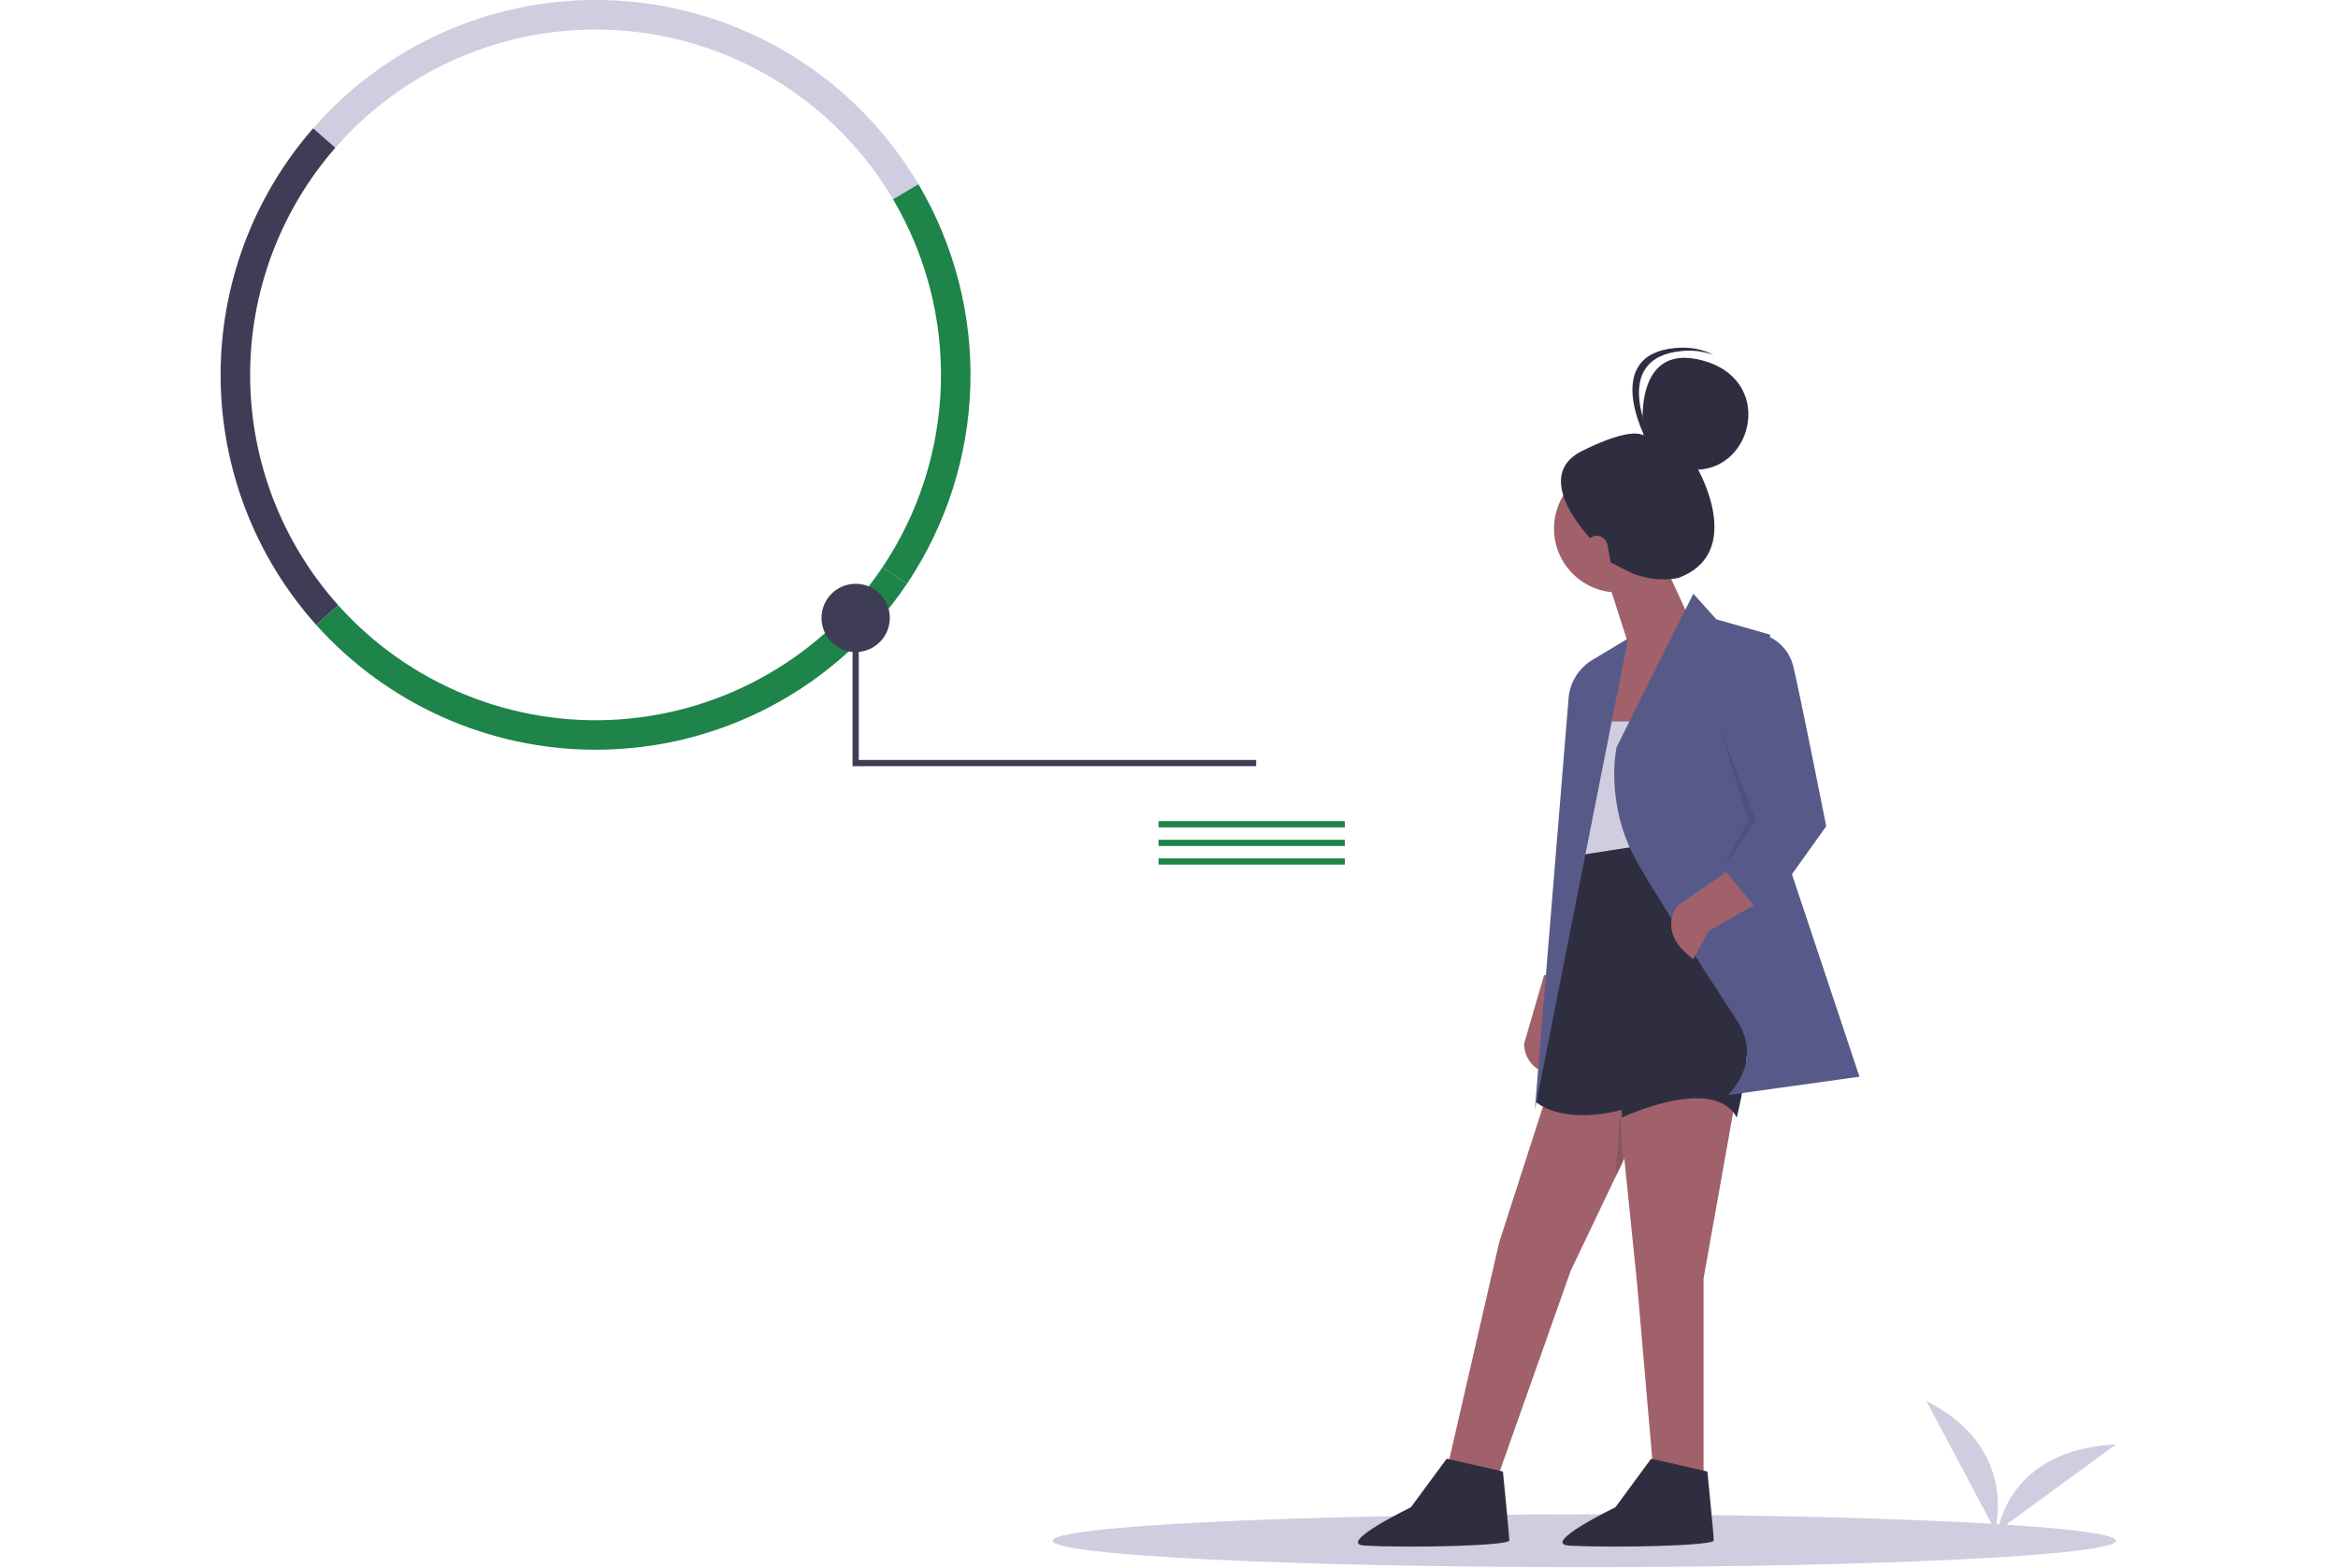 <svg width="975" height="654" viewBox="0 0 975 654" fill="none" xmlns="http://www.w3.org/2000/svg">
<g clip-path="url(#clip0)">
<path d="M660.694 653.661C783.163 653.661 882.443 648.734 882.443 642.656C882.443 636.578 783.163 631.651 660.694 631.651C538.226 631.651 438.945 636.578 438.945 642.656C438.945 648.734 538.226 653.661 660.694 653.661Z" fill="#D0CDE1"/>
<path d="M372.416 83.109C360.82 63.478 344.731 46.879 325.471 34.678C306.211 22.477 284.33 15.021 261.627 12.924C238.924 10.826 216.047 14.147 194.878 22.614C173.709 31.081 154.851 44.451 139.856 61.625L130.584 53.524C146.858 34.878 167.326 20.362 190.304 11.169C213.282 1.977 238.114 -1.63 262.758 0.646C287.402 2.922 311.153 11.016 332.059 24.261C352.965 37.507 370.427 55.526 383.011 76.837L372.416 83.109Z" fill="#D0CDE1"/>
<path d="M378.218 243.5L368 236.63C383.134 214.059 391.578 187.67 392.359 160.506C393.141 133.343 386.227 106.512 372.416 83.109L383.011 76.837C398.007 102.243 405.515 131.371 404.666 160.86C403.818 190.35 394.649 218.998 378.218 243.5Z" fill="#1E8449"/>
<path d="M131.868 260.653C106.418 232.23 92.239 195.482 92.003 157.331C91.767 119.18 105.489 82.259 130.585 53.523L139.856 61.625C116.738 88.098 104.097 122.11 104.315 157.255C104.533 192.401 117.594 226.254 141.038 252.438L131.868 260.653Z" fill="#3F3D56"/>
<path d="M248.366 312.731C226.38 312.714 204.643 308.068 184.572 299.096C164.5 290.123 146.542 277.025 131.868 260.653L141.038 252.438C155.677 268.793 173.86 281.587 194.198 289.842C214.536 298.097 236.491 301.596 258.387 300.07C280.284 298.545 301.542 292.037 320.539 281.042C339.537 270.047 355.77 254.856 368 236.629L378.218 243.5C363.924 264.816 344.599 282.283 321.951 294.357C299.304 306.432 274.031 312.742 248.366 312.731Z" fill="#1E8449"/>
<path d="M523.844 319.583H355.532V245.784H358.122V316.993H523.844V319.583Z" fill="#3F3D56"/>
<path d="M356.827 271.984C364.692 271.984 371.069 265.607 371.069 257.742C371.069 249.876 364.692 243.5 356.827 243.5C348.961 243.5 342.585 249.876 342.585 257.742C342.585 265.607 348.961 271.984 356.827 271.984Z" fill="#3F3D56"/>
<path d="M560.815 342.509H483.132V345.099H560.815V342.509Z" fill="#1E8449"/>
<path d="M560.815 350.278H483.132V352.867H560.815V350.278Z" fill="#1E8449"/>
<path d="M560.815 358.046H483.132V360.635H560.815V358.046Z" fill="#1E8449"/>
<path d="M643.934 406.666L635.597 435.342C635.597 435.342 634.84 449.662 654.644 448.724L652.244 435.586L661.605 411.566L643.934 406.666Z" fill="#A0616A"/>
<path d="M669.917 240.193L678.444 266.839L665.653 290.288V316.935H682.707L706.156 261.51L693.366 233.797L669.917 240.193Z" fill="#A0616A"/>
<path d="M685.905 300.947H662.456L660.324 331.857L657.126 368.096L695.498 358.504L685.905 300.947Z" fill="#D0CDE1"/>
<path d="M645.402 455.497L625.151 518.383L603.833 611.113L624.085 617.509L654.995 530.108L677.378 483.21L682.707 535.437L690.168 621.772L710.42 624.97V533.305L724.276 455.497H645.402Z" fill="#A0616A"/>
<path d="M712.018 613.778L688.569 608.449L673.647 628.7C673.647 628.7 642.049 644.035 654.462 644.688C674.713 645.754 714.683 644.688 714.683 642.556C714.683 640.425 712.018 613.778 712.018 613.778Z" fill="#2F2E41"/>
<path d="M626.749 613.778L603.3 608.449L588.378 628.7C588.378 628.7 556.78 644.035 569.193 644.688C589.444 645.754 629.414 644.688 629.414 642.556C629.414 640.425 626.749 613.778 626.749 613.778Z" fill="#2F2E41"/>
<path d="M701.893 349.977L653.929 357.438L640.729 459.761C640.729 459.761 650.731 469.353 676.312 462.958V466.156C676.312 466.156 714.683 448.036 724.276 466.156L724.933 463.31C732.014 433.139 729.795 401.532 718.568 372.647C713.384 359.47 707.489 349.177 701.893 349.977Z" fill="#2F2E41"/>
<path d="M674.713 247.121C689.43 247.121 701.36 235.191 701.36 220.474C701.36 205.758 689.43 193.828 674.713 193.828C659.996 193.828 648.066 205.758 648.066 220.474C648.066 235.191 659.996 247.121 674.713 247.121Z" fill="#A0616A"/>
<path d="M706.156 247.654L674.18 311.606C674.18 311.606 668.851 335.055 682.707 359.57C690.547 373.439 709.39 402.727 724.276 425.546C735.701 443.059 720.56 456.763 720.56 456.763L775.437 449.102L742.396 349.977L738.132 264.708L715.749 258.312L706.156 247.654Z" fill="#575A89"/>
<path d="M724.276 360.635L699.761 377.689C699.761 377.689 690.169 388.348 706.156 400.072L712.552 388.348L734.935 375.557L724.276 360.635Z" fill="#A0616A"/>
<path d="M640.073 462.958L678.977 266.306L664.058 275.257C661.254 276.94 658.891 279.266 657.165 282.044C655.439 284.822 654.399 287.97 654.132 291.23L640.073 462.958Z" fill="#575A89"/>
<path opacity="0.2" d="M675.779 462.425L676.845 484.809L673.647 491.204L675.779 462.425Z" fill="#2F2E41"/>
<path d="M724.276 265.773H738.132C740.48 266.924 742.552 268.566 744.207 270.59C745.863 272.613 747.062 274.969 747.725 277.498C749.857 286.025 757.318 323.33 757.318 323.33L761.581 344.647L734.935 381.953L718.947 362.767L732.803 342.516L712.551 292.42C712.551 292.42 709.354 271.103 724.276 265.773Z" fill="#575A89"/>
<path opacity="0.2" d="M717.077 303.614L732.27 341.983L718.414 362.234L729.072 341.983L717.077 303.614Z" fill="#2F2E41"/>
<path d="M685.905 230.067C687.377 230.067 688.57 228.158 688.57 225.804C688.57 223.449 687.377 221.54 685.905 221.54C684.433 221.54 683.24 223.449 683.24 225.804C683.24 228.158 684.433 230.067 685.905 230.067Z" fill="#A0616A"/>
<path d="M699.767 241.107C692.405 242.474 684.797 241.349 678.147 237.908L671.694 234.57L670.329 227.223C670.187 226.458 669.852 225.743 669.356 225.144C668.86 224.545 668.219 224.084 667.494 223.802C666.769 223.521 665.984 223.43 665.214 223.538C664.444 223.645 663.714 223.948 663.094 224.417C663.094 224.417 638.196 198.825 659.709 188.114C681.221 177.404 685.371 181.67 685.371 181.67C685.371 181.67 679.76 142.423 709.757 150.281C739.754 158.139 731.479 194.929 708.158 195.903C708.158 195.903 728.072 230.814 699.767 241.107Z" fill="#2F2E41"/>
<path d="M689.06 184.246C689.06 184.246 670.429 149.251 701.31 146.433C705.793 145.936 710.33 146.499 714.555 148.077C710.379 145.759 705.063 144.562 698.581 145.154C667.699 147.972 686.33 182.967 686.33 182.967L689.06 184.246Z" fill="#2F2E41"/>
<path d="M831.956 638.262C831.956 638.262 842.156 603.945 803.369 584.407L831.956 638.262Z" fill="#D0CDE1"/>
<path d="M833.228 638.445C833.228 638.445 837.271 604.576 882.443 602.453L833.228 638.445Z" fill="#D0CDE1"/>
</g>
<defs>
<clipPath id="clip0">
<rect width="975" height="654" fill="white"/>
</clipPath>
</defs>
</svg>
